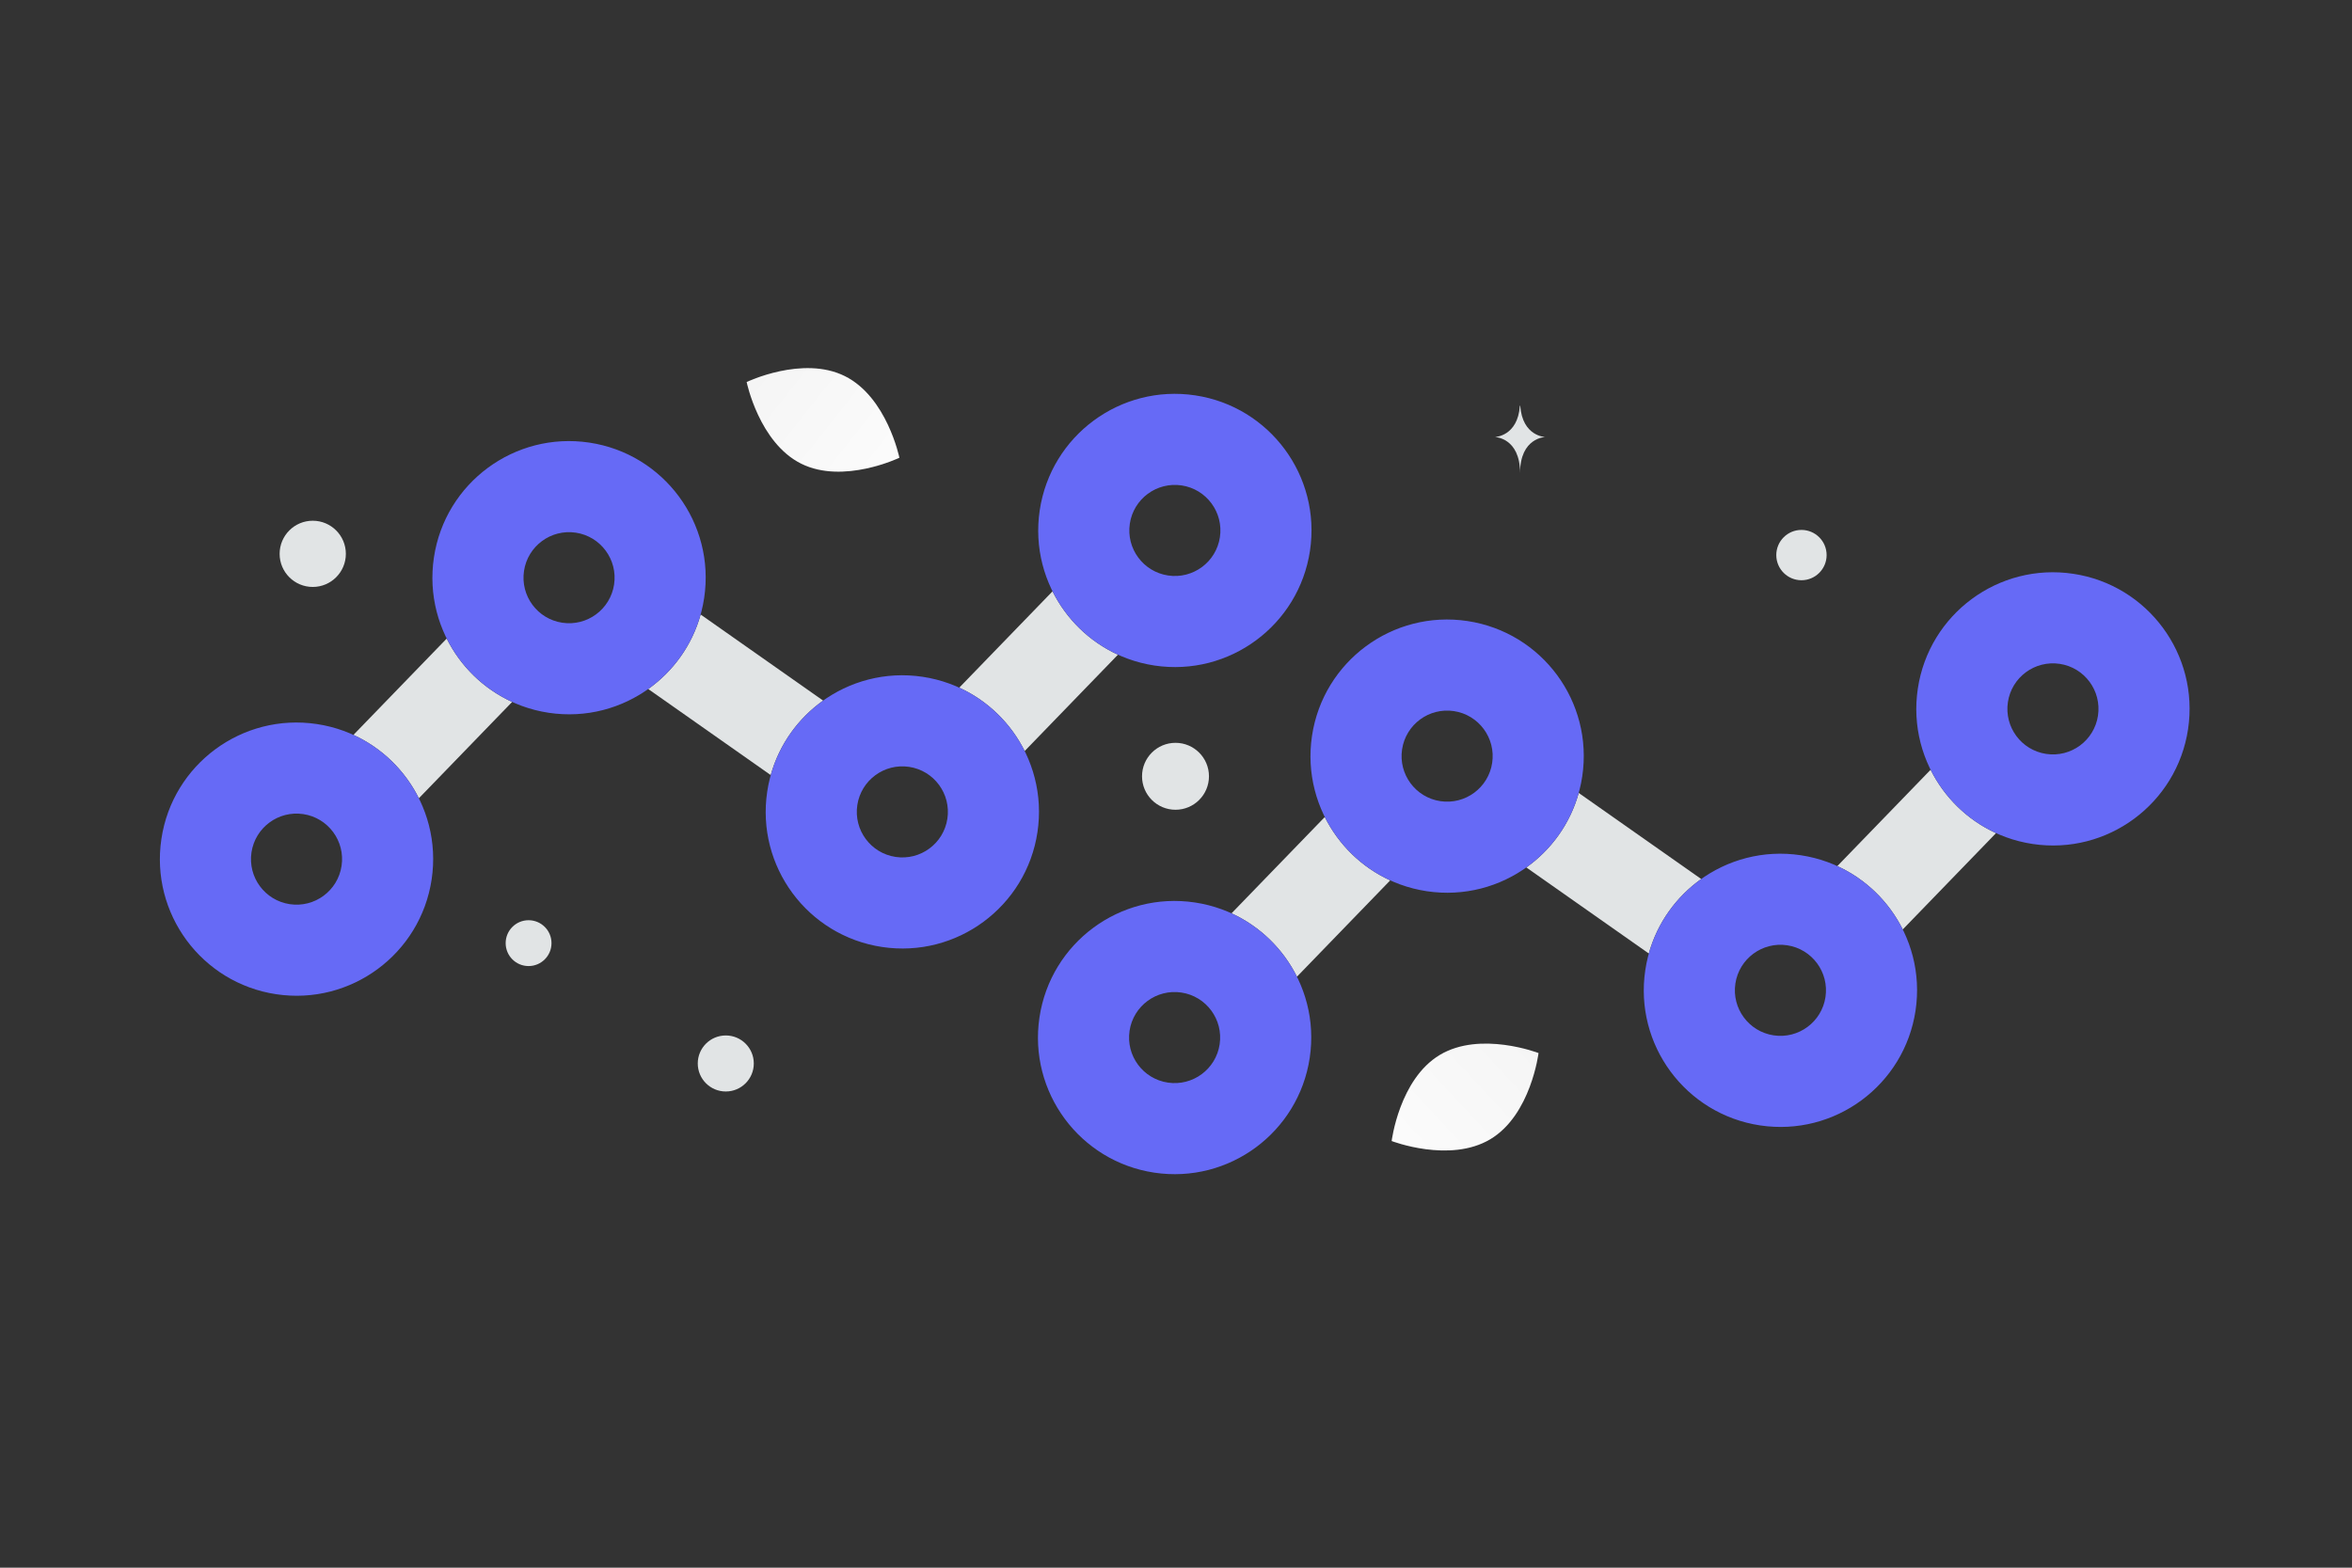 <svg width="900" height="600" viewBox="0 0 900 600" fill="none" xmlns="http://www.w3.org/2000/svg"><rect x="0" y="0" width="900" height="600" fill="#333333" stroke="none"/><path fill="transparent" d="M0 0h900v600H0z"/><path d="M306.604 177.482c16.137 8.004 37.554-2.288 37.554-2.288s-4.76-23.266-20.905-31.259c-16.136-8.005-37.545 2.276-37.545 2.276s4.76 23.266 20.896 31.271z" fill="url(#a)"/><path d="M570.3 436.003c-15.518 9.3-37.78.703-37.78.703s2.911-23.673 18.438-32.963c15.517-9.3 37.771-.713 37.771-.713s-2.911 23.673-18.429 32.973z" fill="url(#b)"/><circle cx="202.263" cy="360.967" r="8.772" fill="#E1E4E5"/><circle cx="119.671" cy="211.971" r="12.671" fill="#E1E4E5"/><circle cx="157.591" cy="274.238" r="9.644" fill="#E1E4E5"/><circle cx="277.722" cy="407.021" r="10.722" fill="#E1E4E5"/><circle cx="689.331" cy="212.445" r="9.628" transform="rotate(90 689.331 212.445)" fill="#E1E4E5"/><circle cx="449.808" cy="297.108" r="12.808" fill="#E1E4E5"/><path d="M581.729 155.3h-.14c-.831 11.776-9.589 11.957-9.589 11.957s9.657.188 9.657 13.795c0-13.607 9.657-13.795 9.657-13.795s-8.754-.181-9.585-11.957zm-88.388 186.249h-.135c-.798 11.741-9.206 11.922-9.206 11.922s9.272.188 9.272 13.754c0-13.566 9.272-13.754 9.272-13.754s-8.405-.181-9.203-11.922zM402.752 226.32l-35.692 36.867c10.996 5.03 19.769 13.693 25.035 24.253l35.694-36.869c-10.997-5.03-19.77-13.692-25.037-24.251zm-87.78 41.813c-9.508 6.765-16.754 16.687-20.047 28.515l-46.871-32.941c9.508-6.766 16.755-16.688 20.048-28.515l46.87 32.941zm-144.038-23.731-35.692 36.868c10.996 5.03 19.769 13.692 25.036 24.252l35.693-36.869c-10.997-5.029-19.77-13.691-25.037-24.251z" fill="#E1E4E5"/><path fill-rule="evenodd" clip-rule="evenodd" d="M501.27 210.779c-4.285 28.557-30.909 48.232-59.465 43.947-28.556-4.285-48.232-30.909-43.947-59.465 4.286-28.556 30.909-48.232 59.465-43.947 28.557 4.286 48.232 30.909 43.947 59.465zm-34.47-5.172c-1.429 9.518-10.303 16.077-19.822 14.649-9.519-1.429-16.078-10.303-14.649-19.822 1.428-9.519 10.303-16.077 19.822-14.649 9.518 1.428 16.077 10.303 14.649 19.822zm-197.348 23.255c-4.285 28.556-30.909 48.232-59.465 43.947-28.556-4.285-48.232-30.909-43.947-59.465 4.286-28.557 30.909-48.232 59.465-43.947 28.557 4.285 48.232 30.909 43.947 59.465zm-34.47-5.173c-1.429 9.519-10.303 16.078-19.822 14.649-9.519-1.428-16.077-10.303-14.649-19.821 1.428-9.519 10.303-16.078 19.822-14.649 9.518 1.428 16.077 10.303 14.649 19.821zm-69.811 112.888c-4.285 28.557-30.909 48.232-59.465 43.947-28.557-4.285-48.232-30.909-43.947-59.465 4.285-28.557 30.909-48.232 59.465-43.947 28.557 4.285 48.232 30.909 43.947 59.465zm-34.471-5.173c-1.428 9.519-10.303 16.078-19.821 14.649-9.519-1.428-16.078-10.303-14.65-19.821 1.43-9.519 10.304-16.078 19.822-14.649 9.519 1.428 16.078 10.303 14.649 19.821zm206.824 31.037c28.556 4.285 55.18-15.39 59.465-43.947 4.285-28.556-15.39-55.179-43.947-59.465-28.556-4.285-55.18 15.391-59.465 43.947-4.285 28.556 15.39 55.18 43.947 59.465zm5.173-34.47c9.518 1.428 18.393-5.131 19.821-14.649 1.429-9.519-5.13-18.394-14.649-19.822-9.518-1.428-18.393 5.13-19.821 14.649-1.429 9.519 5.13 18.393 14.649 19.822z" fill="#666AF6"/><path d="m738.752 294.61-35.692 36.868c10.996 5.03 19.769 13.692 25.035 24.252l35.694-36.869c-10.997-5.029-19.77-13.691-25.037-24.251zm-87.78 41.813c-9.508 6.766-16.754 16.688-20.047 28.515l-46.871-32.941c9.508-6.765 16.754-16.687 20.048-28.514l46.87 32.94zm-144.038-23.73-35.692 36.867c10.996 5.03 19.769 13.693 25.035 24.253l35.694-36.869c-10.997-5.03-19.77-13.691-25.037-24.251z" fill="#E1E4E5"/><path fill-rule="evenodd" clip-rule="evenodd" d="M837.27 279.07c-4.285 28.556-30.909 48.232-59.465 43.946-28.556-4.285-48.232-30.908-43.947-59.465 4.286-28.556 30.909-48.232 59.465-43.946 28.557 4.285 48.232 30.908 43.947 59.465zm-34.47-5.173c-1.429 9.519-10.303 16.077-19.822 14.649-9.519-1.429-16.078-10.303-14.649-19.822 1.428-9.519 10.303-16.077 19.822-14.649 9.518 1.429 16.077 10.303 14.649 19.822zm-197.348 23.255c-4.285 28.557-30.909 48.232-59.465 43.947-28.556-4.285-48.232-30.909-43.947-59.465 4.286-28.556 30.909-48.232 59.465-43.947 28.557 4.286 48.232 30.909 43.947 59.465zm-34.47-5.172c-1.429 9.518-10.303 16.077-19.822 14.649-9.519-1.429-16.077-10.303-14.649-19.822 1.428-9.519 10.303-16.078 19.822-14.649 9.518 1.428 16.077 10.303 14.649 19.822zm-69.811 112.887c-4.285 28.557-30.909 48.232-59.465 43.947-28.557-4.285-48.232-30.909-43.947-59.465 4.285-28.556 30.909-48.232 59.465-43.947 28.557 4.286 48.232 30.909 43.947 59.465zm-34.471-5.172c-1.428 9.518-10.303 16.077-19.821 14.649-9.519-1.429-16.078-10.303-14.649-19.822 1.428-9.519 10.303-16.077 19.821-14.649 9.519 1.428 16.078 10.303 14.649 19.822zm206.824 31.036c28.556 4.286 55.18-15.39 59.465-43.946 4.285-28.557-15.39-55.18-43.947-59.465-28.556-4.286-55.18 15.39-59.465 43.946-4.285 28.557 15.39 55.18 43.947 59.465zm5.173-34.47c9.518 1.428 18.393-5.13 19.821-14.649 1.429-9.519-5.13-18.393-14.649-19.822-9.518-1.428-18.393 5.13-19.821 14.649-1.429 9.519 5.13 18.393 14.649 19.822z" fill="#666AF6"/><defs><linearGradient id="a" x1="368.57" y1="202.45" x2="235.476" y2="97.172" gradientUnits="userSpaceOnUse"><stop stop-color="#fff"/><stop offset="1" stop-color="#EEE"/></linearGradient><linearGradient id="b" x1="510.251" y1="465.94" x2="635.112" y2="349.928" gradientUnits="userSpaceOnUse"><stop stop-color="#fff"/><stop offset="1" stop-color="#EEE"/></linearGradient></defs></svg>